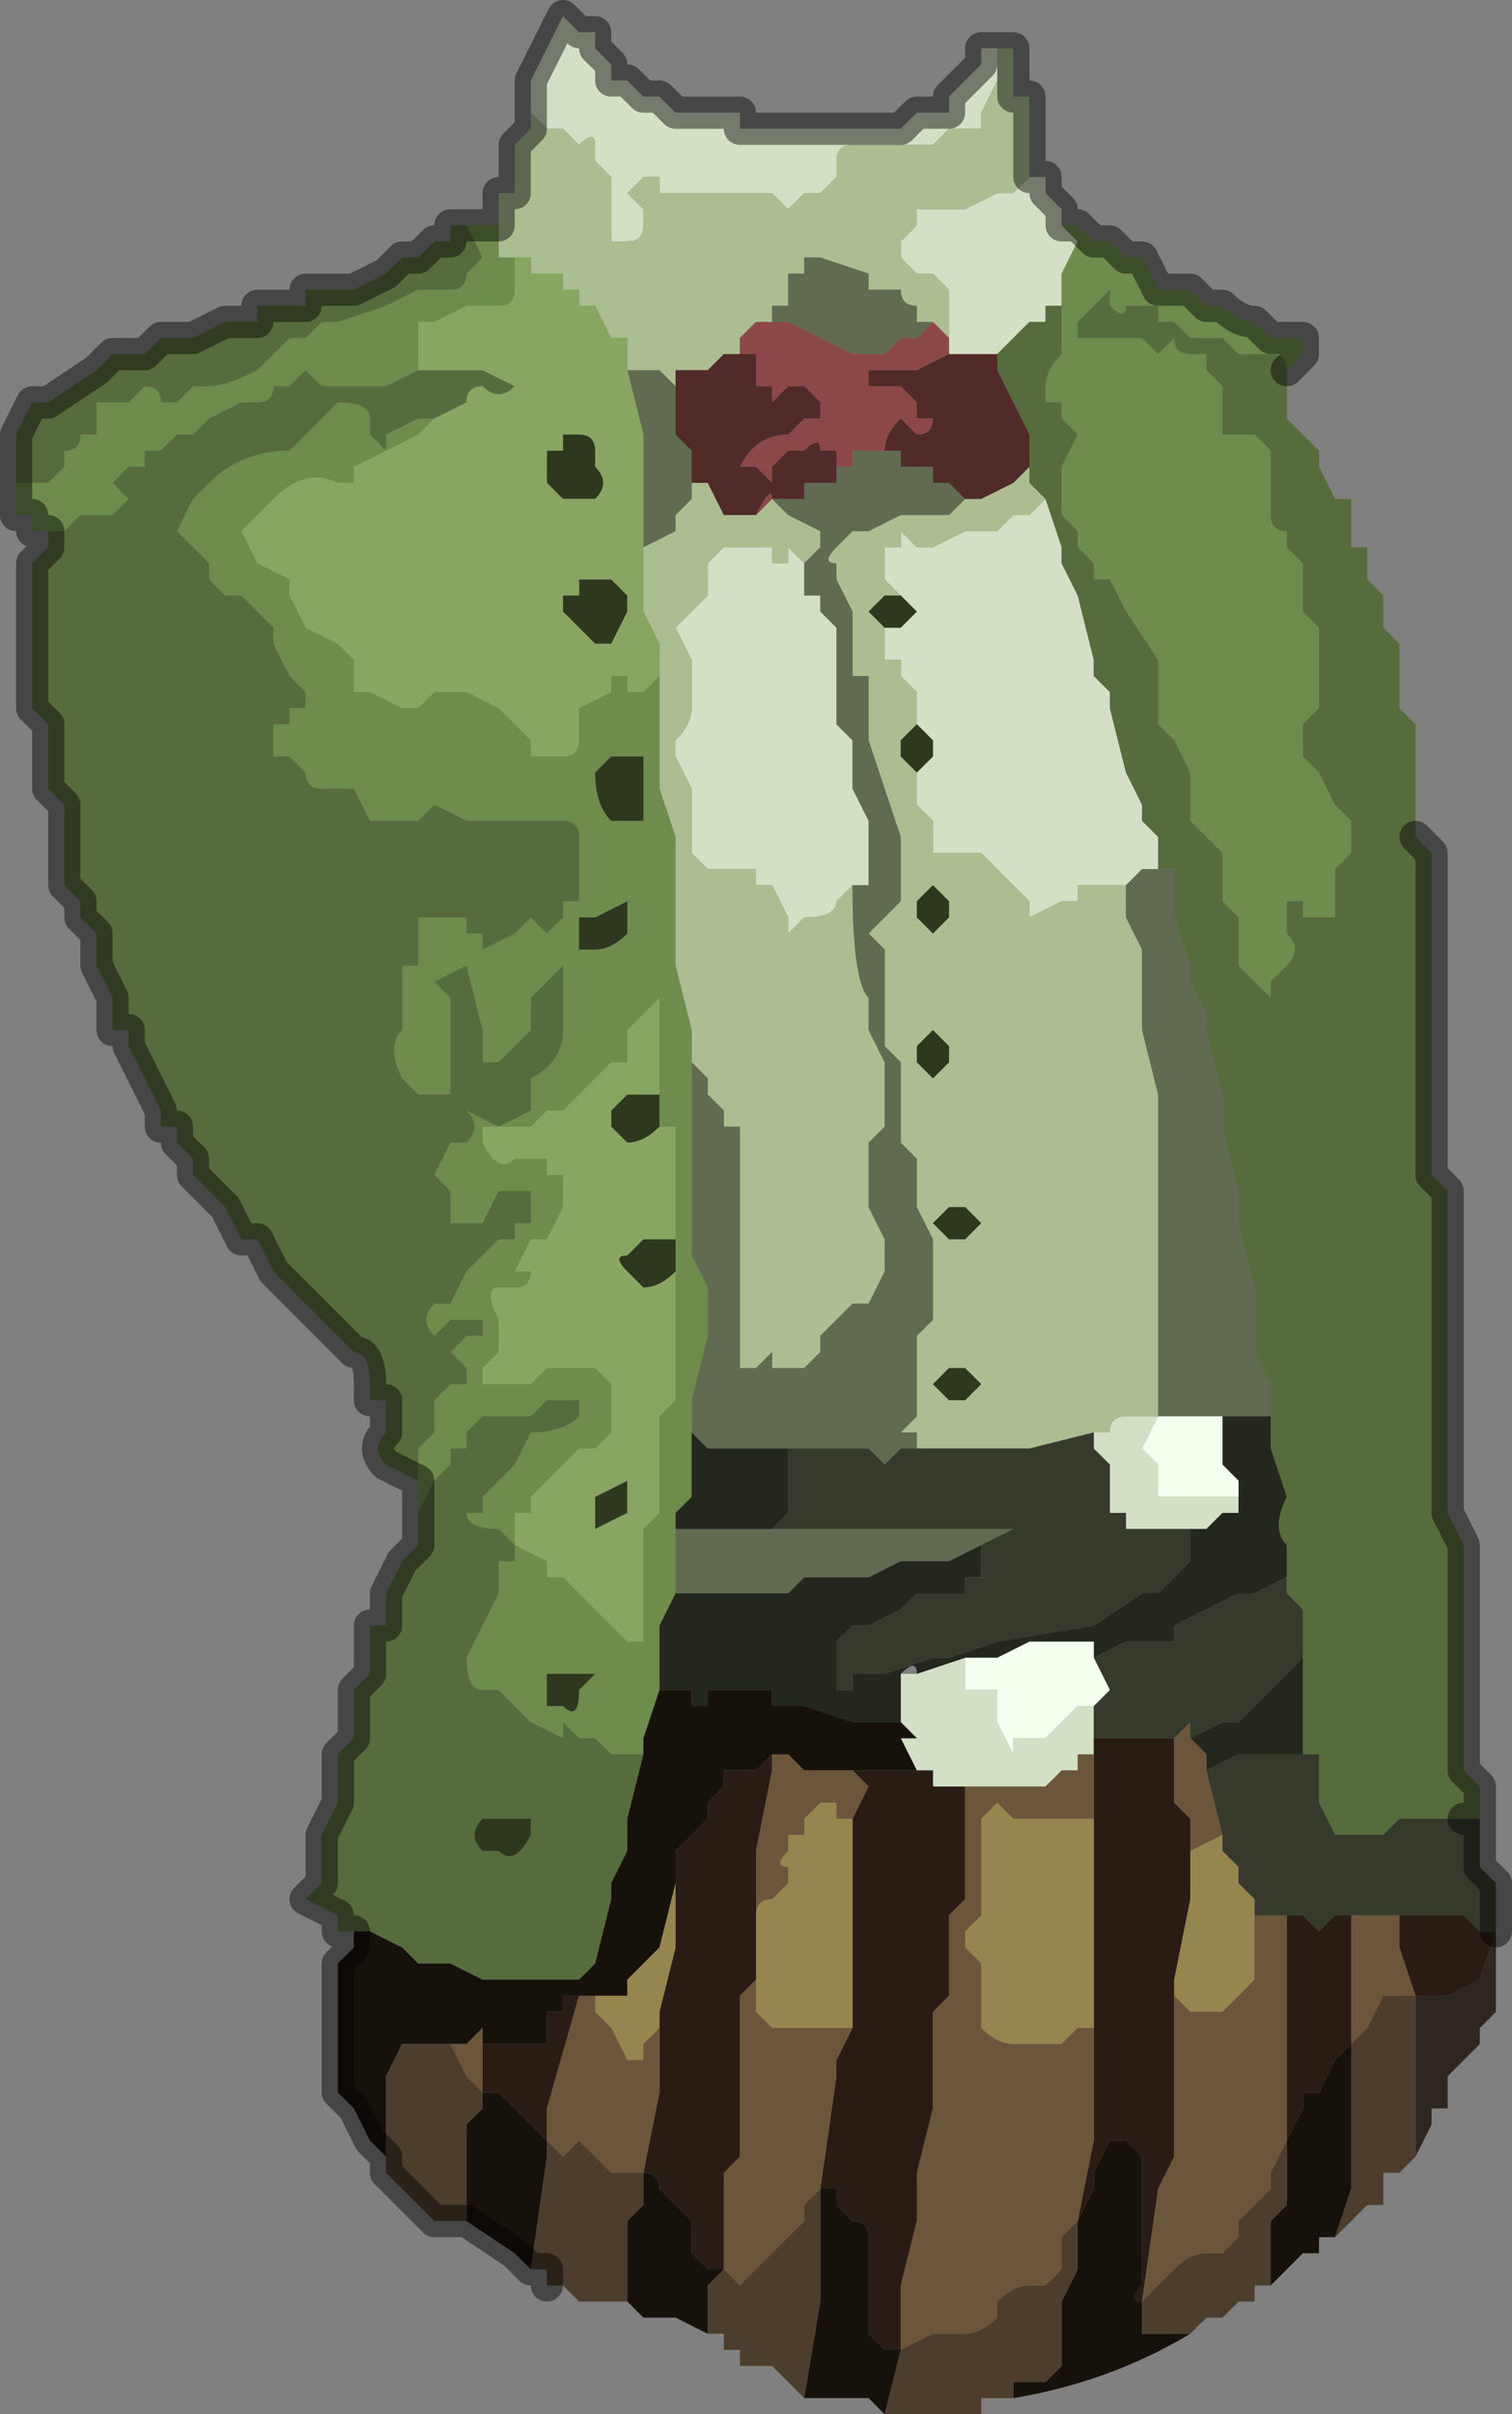 <?xml version="1.0" encoding="UTF-8" standalone="no"?>
<svg xmlns:xlink="http://www.w3.org/1999/xlink" height="7.5px" width="4.7px" xmlns="http://www.w3.org/2000/svg">
  <rect width="100%" height="100%" fill="#808080" stroke="none"/>
  <g transform="matrix(1.0, 0.0, 0.0, 1.0, 2.35, 3.25)">
    <path d="M-0.7 -2.9 L-0.7 -3.0 -0.7 -3.0 -0.65 -3.1 -0.6 -3.2 -0.6 -3.2 -0.55 -3.15 -0.5 -3.15 -0.5 -3.1 -0.45 -3.05 -0.45 -3.0 Q-0.4 -3.0 -0.4 -3.0 L-0.35 -2.95 -0.35 -2.95 -0.3 -2.95 -0.25 -2.9 -0.2 -2.9 -0.1 -2.9 -0.05 -2.9 -0.05 -2.85 0.0 -2.85 0.1 -2.85 0.15 -2.85 0.3 -2.85 0.35 -2.85 0.45 -2.85 0.5 -2.9 0.55 -2.9 0.6 -2.9 0.6 -2.95 0.65 -3.0 0.7 -3.05 0.7 -3.1 0.7 -3.1 0.75 -3.1 0.75 -3.0 0.7 -2.9 0.7 -2.85 0.65 -2.85 0.6 -2.85 0.55 -2.8 0.55 -2.8 0.5 -2.8 0.45 -2.8 0.4 -2.8 0.4 -2.8 0.35 -2.8 Q0.35 -2.8 0.3 -2.8 L0.3 -2.8 Q0.25 -2.8 0.25 -2.75 L0.25 -2.7 0.2 -2.65 0.15 -2.65 0.15 -2.65 0.1 -2.6 0.05 -2.65 0.0 -2.65 -0.05 -2.65 -0.05 -2.65 -0.1 -2.65 -0.15 -2.65 -0.15 -2.65 -0.3 -2.65 -0.3 -2.7 -0.35 -2.7 -0.4 -2.65 -0.4 -2.65 -0.35 -2.6 -0.35 -2.55 Q-0.35 -2.5 -0.4 -2.5 L-0.45 -2.5 -0.45 -2.6 -0.45 -2.7 -0.5 -2.75 -0.5 -2.8 Q-0.5 -2.85 -0.55 -2.8 L-0.6 -2.85 -0.65 -2.85 -0.7 -2.9 M0.85 -2.7 L0.9 -2.7 0.9 -2.65 0.95 -2.6 0.95 -2.55 0.95 -2.55 1.0 -2.5 1.0 -2.5 0.95 -2.4 0.95 -2.35 0.95 -2.3 0.9 -2.3 0.9 -2.25 0.85 -2.25 0.85 -2.25 0.8 -2.2 0.8 -2.2 0.75 -2.15 0.75 -2.15 0.7 -2.15 0.7 -2.15 0.65 -2.15 0.65 -2.15 0.6 -2.15 0.6 -2.2 0.6 -2.25 0.6 -2.35 0.55 -2.4 0.55 -2.4 0.5 -2.4 0.45 -2.45 0.45 -2.4 0.45 -2.5 0.5 -2.55 0.5 -2.6 0.55 -2.6 0.55 -2.6 0.65 -2.6 0.75 -2.65 0.75 -2.65 0.8 -2.65 0.8 -2.65 0.85 -2.7 M0.9 -1.7 L0.95 -1.55 0.95 -1.5 1.0 -1.4 1.05 -1.2 1.05 -1.15 1.1 -1.1 1.1 -1.05 1.15 -0.85 1.2 -0.75 1.2 -0.7 1.25 -0.65 1.25 -0.55 1.25 -0.55 1.2 -0.55 1.15 -0.5 1.05 -0.5 1.0 -0.5 1.0 -0.45 0.95 -0.45 0.85 -0.4 0.85 -0.45 0.8 -0.5 0.8 -0.5 0.75 -0.55 0.75 -0.55 0.7 -0.6 0.65 -0.6 0.6 -0.6 0.55 -0.6 0.55 -0.7 0.5 -0.75 0.5 -0.85 0.55 -0.9 0.55 -0.95 0.5 -1.0 0.5 -1.1 0.45 -1.15 0.45 -1.2 0.4 -1.2 Q0.4 -1.25 0.4 -1.3 L0.4 -1.3 0.45 -1.3 0.5 -1.35 0.45 -1.4 0.45 -1.4 0.45 -1.4 0.4 -1.45 0.4 -1.5 0.4 -1.55 0.45 -1.55 0.45 -1.6 0.5 -1.55 0.5 -1.55 0.55 -1.55 0.55 -1.55 0.65 -1.6 0.75 -1.6 0.75 -1.6 0.8 -1.65 0.8 -1.65 0.85 -1.65 0.9 -1.7 M1.05 1.2 L1.1 1.2 Q1.1 1.15 1.15 1.15 L1.2 1.15 1.25 1.15 1.2 1.25 1.25 1.3 1.25 1.4 1.3 1.4 1.35 1.4 1.4 1.4 1.5 1.4 1.5 1.45 1.45 1.45 1.4 1.5 1.35 1.5 1.3 1.5 1.25 1.5 1.15 1.5 1.15 1.45 1.1 1.45 1.1 1.35 1.1 1.3 1.05 1.25 1.05 1.2 M0.15 -1.45 L0.15 -1.4 0.2 -1.4 0.2 -1.35 0.25 -1.3 0.25 -1.1 0.25 -1.0 0.3 -0.95 0.3 -0.85 0.3 -0.8 0.35 -0.7 0.35 -0.65 0.35 -0.6 0.35 -0.5 0.3 -0.5 0.25 -0.45 0.25 -0.45 Q0.25 -0.4 0.15 -0.4 L0.15 -0.4 0.1 -0.35 0.1 -0.35 0.1 -0.4 0.05 -0.5 0.0 -0.5 0.0 -0.55 -0.05 -0.55 -0.1 -0.55 -0.15 -0.55 -0.2 -0.6 -0.2 -0.7 -0.2 -0.8 -0.25 -0.9 -0.25 -0.95 Q-0.2 -1.0 -0.2 -1.05 L-0.2 -1.05 -0.2 -1.15 -0.2 -1.2 -0.25 -1.3 -0.2 -1.35 -0.2 -1.35 -0.15 -1.4 -0.15 -1.45 -0.15 -1.5 -0.1 -1.55 -0.05 -1.55 0.05 -1.55 0.05 -1.5 0.1 -1.5 0.1 -1.55 0.15 -1.5 0.15 -1.45 M0.5 1.95 L0.65 1.9 0.65 2.0 0.7 2.0 0.75 2.0 0.75 2.1 0.8 2.2 0.8 2.15 0.85 2.15 0.9 2.15 0.95 2.1 1.0 2.05 1.05 2.05 1.05 2.15 1.05 2.2 1.0 2.2 1.0 2.25 0.95 2.25 0.9 2.3 0.85 2.3 0.8 2.3 0.75 2.3 0.7 2.3 0.65 2.3 0.6 2.3 0.55 2.3 0.55 2.25 0.5 2.25 0.45 2.15 0.5 2.15 0.45 2.1 0.45 1.95 0.5 1.95" fill="#d3e0c5" fill-rule="evenodd" stroke="none"/>
    <path d="M0.75 -3.1 L0.75 -3.1 0.8 -3.1 0.8 -2.95 0.85 -2.95 0.85 -2.8 0.85 -2.75 0.85 -2.7 0.8 -2.65 0.8 -2.65 0.75 -2.65 0.75 -2.65 0.65 -2.6 0.55 -2.6 0.55 -2.6 0.5 -2.6 0.5 -2.55 0.45 -2.5 0.45 -2.4 0.45 -2.45 0.5 -2.4 0.55 -2.4 0.55 -2.4 0.6 -2.35 0.6 -2.25 0.6 -2.2 0.55 -2.25 0.55 -2.25 0.55 -2.25 0.5 -2.25 0.5 -2.3 Q0.45 -2.3 0.45 -2.35 L0.4 -2.35 0.35 -2.35 0.35 -2.4 0.2 -2.45 0.2 -2.45 0.15 -2.45 0.15 -2.4 0.1 -2.4 0.1 -2.3 0.05 -2.3 0.05 -2.25 0.0 -2.25 -0.05 -2.2 -0.05 -2.15 -0.1 -2.15 -0.1 -2.15 -0.15 -2.1 -0.15 -2.1 -0.15 -2.1 -0.25 -2.1 -0.25 -2.05 -0.3 -2.1 -0.3 -2.1 -0.4 -2.1 -0.4 -2.2 -0.45 -2.2 -0.45 -2.2 -0.5 -2.3 -0.55 -2.3 -0.55 -2.35 -0.6 -2.35 -0.6 -2.4 -0.65 -2.4 -0.65 -2.4 -0.7 -2.4 -0.7 -2.45 -0.75 -2.45 -0.75 -2.45 -0.8 -2.45 -0.8 -2.5 -0.8 -2.55 -0.8 -2.65 -0.75 -2.65 -0.75 -2.75 -0.75 -2.8 -0.7 -2.85 -0.7 -2.9 -0.65 -2.85 -0.6 -2.85 -0.55 -2.8 Q-0.5 -2.85 -0.5 -2.8 L-0.5 -2.75 -0.45 -2.7 -0.45 -2.6 -0.45 -2.5 -0.4 -2.5 Q-0.35 -2.5 -0.35 -2.55 L-0.35 -2.6 -0.4 -2.65 -0.4 -2.65 -0.35 -2.7 -0.3 -2.7 -0.3 -2.65 -0.15 -2.65 -0.15 -2.65 -0.1 -2.65 -0.05 -2.65 -0.05 -2.65 0.0 -2.65 0.05 -2.65 0.1 -2.6 0.15 -2.65 0.15 -2.65 0.2 -2.65 0.25 -2.7 0.25 -2.75 Q0.25 -2.8 0.3 -2.8 L0.3 -2.8 Q0.35 -2.8 0.35 -2.8 L0.4 -2.8 0.4 -2.8 0.45 -2.8 0.5 -2.8 0.55 -2.8 0.55 -2.8 0.6 -2.85 0.65 -2.85 0.7 -2.85 0.7 -2.9 0.75 -3.0 0.75 -3.1 M0.65 -1.7 L0.65 -1.7 0.7 -1.7 0.7 -1.7 0.8 -1.75 0.8 -1.75 0.85 -1.8 0.85 -1.85 0.85 -1.75 0.9 -1.7 0.9 -1.7 0.85 -1.65 0.8 -1.65 0.8 -1.65 0.75 -1.6 0.75 -1.6 0.65 -1.6 0.55 -1.55 0.55 -1.55 0.5 -1.55 0.5 -1.55 0.45 -1.6 0.45 -1.55 0.4 -1.55 0.4 -1.5 0.4 -1.45 0.45 -1.4 0.45 -1.4 0.4 -1.4 0.4 -1.4 0.35 -1.35 0.4 -1.3 0.4 -1.3 Q0.4 -1.25 0.4 -1.2 L0.45 -1.2 0.45 -1.15 0.5 -1.1 0.5 -1.0 0.45 -0.95 0.45 -0.9 0.5 -0.85 0.5 -0.75 0.55 -0.7 0.55 -0.6 0.6 -0.6 0.65 -0.6 0.7 -0.6 0.75 -0.55 0.75 -0.55 0.8 -0.5 0.8 -0.5 0.85 -0.45 0.85 -0.4 0.95 -0.45 1.0 -0.45 1.0 -0.5 1.05 -0.5 1.15 -0.5 1.15 -0.4 1.2 -0.3 1.2 -0.25 1.2 -0.05 1.25 0.15 1.25 0.3 1.25 0.65 1.25 0.95 1.25 1.05 1.25 1.15 1.2 1.15 1.15 1.15 Q1.1 1.15 1.1 1.2 L1.05 1.2 0.85 1.25 0.8 1.25 0.5 1.25 0.5 1.2 0.45 1.2 0.5 1.15 0.5 1.05 0.5 0.9 0.55 0.85 0.55 0.7 0.55 0.6 0.5 0.5 0.5 0.35 0.45 0.3 0.45 0.05 0.4 0.0 0.4 0.0 0.4 -0.1 0.4 -0.3 0.4 -0.3 0.35 -0.35 0.35 -0.35 0.4 -0.4 0.4 -0.4 0.45 -0.45 0.45 -0.65 0.4 -0.8 0.35 -0.95 0.35 -1.15 0.3 -1.15 0.3 -1.25 0.3 -1.3 0.3 -1.35 0.25 -1.45 0.25 -1.5 Q0.2 -1.5 0.25 -1.55 L0.25 -1.55 0.3 -1.6 0.35 -1.6 0.35 -1.6 0.45 -1.65 0.45 -1.65 0.55 -1.65 0.6 -1.65 0.6 -1.65 0.65 -1.7 M0.05 -1.7 L0.1 -1.65 0.1 -1.65 0.2 -1.6 0.2 -1.55 0.2 -1.55 0.15 -1.5 0.15 -1.45 0.15 -1.5 0.1 -1.55 0.1 -1.5 0.05 -1.5 0.05 -1.55 -0.05 -1.55 -0.1 -1.55 -0.15 -1.5 -0.15 -1.45 -0.15 -1.4 -0.2 -1.35 -0.2 -1.35 -0.25 -1.3 -0.2 -1.2 -0.2 -1.15 -0.2 -1.05 -0.2 -1.05 Q-0.2 -1.0 -0.25 -0.95 L-0.25 -0.9 -0.2 -0.8 -0.2 -0.7 -0.2 -0.6 -0.15 -0.55 -0.1 -0.55 -0.05 -0.55 0.0 -0.55 0.0 -0.5 0.05 -0.5 0.1 -0.4 0.1 -0.35 0.1 -0.35 0.15 -0.4 0.15 -0.4 Q0.25 -0.4 0.25 -0.45 L0.25 -0.45 0.3 -0.5 Q0.3 -0.2 0.35 -0.15 L0.35 -0.05 0.4 0.05 0.4 0.2 0.4 0.25 0.35 0.3 0.35 0.5 0.4 0.6 0.4 0.7 0.35 0.8 0.3 0.8 0.25 0.85 0.2 0.9 0.2 0.95 0.15 1.0 0.1 1.0 0.05 1.0 0.05 0.95 0.0 1.0 -0.05 1.0 -0.05 0.7 -0.05 0.55 -0.05 0.35 -0.05 0.25 -0.1 0.25 Q-0.1 0.2 -0.1 0.2 L-0.1 0.2 -0.15 0.15 -0.15 0.1 -0.2 0.05 -0.2 -0.05 -0.25 -0.25 -0.25 -0.4 -0.25 -0.65 -0.3 -0.8 -0.3 -0.9 -0.3 -1.15 -0.3 -1.25 -0.35 -1.35 -0.35 -1.55 -0.25 -1.6 -0.25 -1.65 -0.2 -1.7 -0.2 -1.85 -0.2 -1.75 -0.15 -1.75 -0.1 -1.65 -0.1 -1.65 -0.05 -1.65 -0.05 -1.65 0.0 -1.65 0.0 -1.65 0.05 -1.7 0.05 -1.7 M0.6 0.0 L0.55 -0.05 0.5 0.0 0.5 0.05 0.55 0.1 0.6 0.05 0.6 0.0 M0.5 -0.45 L0.5 -0.4 0.55 -0.35 0.6 -0.4 0.6 -0.45 0.55 -0.5 0.5 -0.45 0.5 -0.45 M0.7 1.05 L0.65 1.0 0.6 1.0 0.55 1.05 0.6 1.1 0.65 1.1 0.7 1.05 M0.6 0.6 L0.65 0.6 0.7 0.55 0.65 0.5 0.6 0.5 0.55 0.55 0.6 0.6" fill="#acbd91" fill-rule="evenodd" stroke="none"/>
    <path d="M0.0 -2.25 L0.05 -2.25 0.05 -2.3 0.1 -2.3 0.1 -2.4 0.15 -2.4 0.15 -2.45 0.2 -2.45 0.2 -2.45 0.35 -2.4 0.35 -2.35 0.4 -2.35 0.45 -2.35 Q0.45 -2.3 0.5 -2.3 L0.5 -2.25 0.55 -2.25 0.55 -2.25 0.5 -2.2 0.45 -2.2 0.45 -2.2 0.4 -2.15 0.4 -2.15 0.35 -2.15 Q0.35 -2.15 0.3 -2.15 L0.2 -2.2 0.2 -2.2 0.1 -2.25 0.1 -2.25 0.0 -2.25 0.0 -2.25 M0.25 -1.8 L0.3 -1.8 0.3 -1.85 0.35 -1.85 0.35 -1.85 0.4 -1.85 0.4 -1.85 0.45 -1.85 0.45 -1.8 0.5 -1.8 0.55 -1.8 0.55 -1.75 0.6 -1.75 0.65 -1.7 0.6 -1.65 0.6 -1.65 0.55 -1.65 0.45 -1.65 0.45 -1.65 0.35 -1.6 0.35 -1.6 0.3 -1.6 0.25 -1.55 0.25 -1.55 Q0.2 -1.5 0.25 -1.5 L0.25 -1.45 0.3 -1.35 0.3 -1.3 0.3 -1.25 0.3 -1.15 0.35 -1.15 0.35 -0.95 0.4 -0.8 0.45 -0.65 0.45 -0.45 0.4 -0.4 0.4 -0.4 0.35 -0.35 0.35 -0.35 0.4 -0.3 0.4 -0.3 0.4 -0.1 0.4 0.0 0.4 0.0 0.45 0.05 0.45 0.3 0.5 0.35 0.5 0.5 0.55 0.6 0.55 0.7 0.55 0.85 0.5 0.9 0.5 1.05 0.5 1.15 0.45 1.2 0.5 1.2 0.5 1.25 0.45 1.25 0.4 1.3 0.35 1.25 0.3 1.25 0.25 1.25 0.2 1.25 0.15 1.25 0.1 1.25 -0.1 1.25 -0.15 1.25 -0.2 1.2 -0.2 1.1 -0.15 0.9 -0.15 0.75 -0.2 0.65 -0.2 0.5 -0.2 0.35 -0.2 0.05 -0.15 0.1 -0.15 0.15 -0.1 0.2 -0.1 0.2 Q-0.1 0.2 -0.1 0.25 L-0.05 0.25 -0.05 0.35 -0.05 0.55 -0.05 0.7 -0.05 1.0 0.0 1.0 0.05 0.95 0.05 1.0 0.1 1.0 0.15 1.0 0.2 0.95 0.2 0.9 0.25 0.85 0.3 0.8 0.35 0.8 0.4 0.7 0.4 0.6 0.35 0.5 0.35 0.3 0.4 0.25 0.4 0.2 0.4 0.05 0.35 -0.05 0.35 -0.15 Q0.3 -0.2 0.3 -0.5 L0.35 -0.5 0.35 -0.6 0.35 -0.65 0.35 -0.7 0.3 -0.8 0.3 -0.85 0.3 -0.95 0.25 -1.0 0.25 -1.1 0.25 -1.3 0.2 -1.35 0.2 -1.4 0.15 -1.4 0.15 -1.45 0.15 -1.5 0.2 -1.55 0.2 -1.55 0.2 -1.6 0.1 -1.65 0.1 -1.65 0.05 -1.7 0.1 -1.7 0.1 -1.7 Q0.1 -1.7 0.15 -1.7 L0.15 -1.75 0.2 -1.75 0.2 -1.75 0.25 -1.75 0.25 -1.8 M1.25 -0.55 L1.3 -0.55 1.3 -0.4 1.35 -0.25 1.35 -0.2 1.4 -0.1 1.4 -0.05 1.45 0.15 1.45 0.25 1.5 0.45 1.5 0.55 1.55 0.75 1.55 0.9 1.55 0.95 1.6 1.05 1.6 1.15 1.5 1.15 1.45 1.15 1.35 1.15 1.3 1.15 1.25 1.15 1.25 1.05 1.25 0.95 1.25 0.65 1.25 0.3 1.25 0.15 1.2 -0.05 1.2 -0.25 1.2 -0.3 1.15 -0.4 1.15 -0.5 1.2 -0.55 1.25 -0.55 1.25 -0.55 M0.05 1.5 L0.1 1.5 0.15 1.5 0.2 1.5 0.35 1.5 0.4 1.5 0.45 1.5 0.5 1.5 0.75 1.5 0.9 1.5 0.85 1.5 0.8 1.5 0.7 1.55 0.6 1.6 0.5 1.6 0.45 1.6 0.35 1.65 0.3 1.65 0.15 1.65 0.1 1.7 0.05 1.7 -0.1 1.7 -0.1 1.7 -0.25 1.7 -0.25 1.7 -0.25 1.65 -0.25 1.5 -0.1 1.5 -0.1 1.5 -0.05 1.5 0.05 1.5 M-0.25 -2.05 L-0.25 -1.9 -0.25 -1.9 -0.2 -1.85 -0.2 -1.7 -0.25 -1.65 -0.25 -1.6 -0.35 -1.55 -0.35 -1.7 -0.35 -1.9 -0.4 -2.1 -0.3 -2.1 -0.3 -2.1 -0.25 -2.05" fill="#616b52" fill-rule="evenodd" stroke="none"/>
    <path d="M0.6 -2.2 L0.6 -2.15 0.5 -2.1 0.5 -2.1 0.4 -2.1 0.35 -2.1 0.35 -2.05 0.4 -2.05 0.4 -2.05 0.45 -2.05 0.5 -2.0 0.5 -1.95 0.55 -1.95 Q0.55 -1.9 0.5 -1.9 L0.45 -1.95 0.45 -1.95 Q0.4 -1.9 0.4 -1.85 L0.4 -1.85 0.4 -1.85 0.35 -1.85 0.35 -1.85 0.3 -1.85 0.3 -1.8 0.25 -1.8 0.25 -1.85 0.2 -1.85 0.2 -1.85 Q0.2 -1.9 0.15 -1.85 L0.1 -1.85 0.05 -1.8 0.05 -1.75 0.0 -1.8 -0.05 -1.8 -0.05 -1.8 Q0.0 -1.9 0.1 -1.9 L0.1 -1.9 0.15 -1.95 0.15 -1.95 0.2 -1.95 0.2 -2.0 0.15 -2.05 0.15 -2.05 0.1 -2.05 0.05 -2.0 0.05 -2.05 0.0 -2.05 0.0 -2.05 0.0 -2.1 0.0 -2.15 -0.05 -2.15 -0.1 -2.15 -0.05 -2.15 -0.05 -2.2 0.0 -2.25 0.0 -2.25 0.1 -2.25 0.1 -2.25 0.2 -2.2 0.2 -2.2 0.3 -2.15 Q0.35 -2.15 0.35 -2.15 L0.4 -2.15 0.4 -2.15 0.45 -2.2 0.45 -2.2 0.5 -2.2 0.55 -2.25 0.55 -2.25 0.6 -2.2 M0.0 -1.65 Q0.05 -1.75 0.05 -1.7 L0.05 -1.7 0.05 -1.7 0.0 -1.65" fill="#8c4848" fill-rule="evenodd" stroke="none"/>
    <path d="M0.95 -2.55 L0.95 -2.55 1.0 -2.55 1.05 -2.5 1.05 -2.5 1.1 -2.5 1.1 -2.5 1.15 -2.45 1.2 -2.45 1.25 -2.35 Q1.25 -2.35 1.3 -2.35 L1.3 -2.35 1.35 -2.35 1.4 -2.3 1.4 -2.3 1.45 -2.3 1.45 -2.3 Q1.5 -2.25 1.55 -2.25 L1.6 -2.2 1.65 -2.2 1.7 -2.2 1.7 -2.15 1.65 -2.1 1.65 -2.1 Q1.65 -2.15 1.6 -2.15 L1.6 -2.15 1.55 -2.15 1.5 -2.15 1.5 -2.15 1.45 -2.2 1.45 -2.2 1.4 -2.2 1.35 -2.2 1.35 -2.2 1.3 -2.25 1.25 -2.25 1.25 -2.3 1.2 -2.3 1.15 -2.3 Q1.15 -2.25 1.1 -2.3 L1.1 -2.35 1.0 -2.25 1.0 -2.2 1.0 -2.2 Q1.05 -2.2 1.05 -2.2 L1.1 -2.2 1.15 -2.2 1.15 -2.2 1.2 -2.2 1.25 -2.15 1.3 -2.2 Q1.3 -2.15 1.35 -2.15 L1.4 -2.15 1.4 -2.1 1.45 -2.05 1.45 -2.05 1.45 -1.95 1.45 -1.9 1.55 -1.9 1.55 -1.9 1.6 -1.85 1.6 -1.8 1.6 -1.65 Q1.6 -1.6 1.65 -1.6 L1.65 -1.55 1.7 -1.5 1.7 -1.35 1.7 -1.35 1.75 -1.3 1.75 -1.25 1.75 -1.05 1.75 -1.05 1.7 -1.0 1.7 -0.9 1.75 -0.85 1.8 -0.75 1.8 -0.75 1.85 -0.7 1.85 -0.6 1.8 -0.55 1.8 -0.45 1.8 -0.4 1.7 -0.4 1.7 -0.45 1.65 -0.45 1.65 -0.4 1.65 -0.4 1.65 -0.35 Q1.7 -0.3 1.65 -0.25 L1.6 -0.2 1.6 -0.15 1.5 -0.25 1.5 -0.4 1.45 -0.45 1.45 -0.55 1.45 -0.6 1.4 -0.65 1.4 -0.65 1.35 -0.7 1.35 -0.75 1.35 -0.85 1.3 -0.95 1.3 -0.95 1.25 -1.0 1.25 -1.05 1.25 -1.2 1.15 -1.35 1.15 -1.35 1.1 -1.45 1.05 -1.45 1.05 -1.5 1.0 -1.55 1.0 -1.6 0.95 -1.65 0.95 -1.75 0.95 -1.8 1.0 -1.9 1.0 -1.9 0.95 -1.95 0.95 -2.0 0.9 -2.0 0.9 -2.05 Q0.9 -2.1 0.95 -2.15 L0.95 -2.2 0.95 -2.25 0.95 -2.3 0.95 -2.3 0.95 -2.35 0.95 -2.4 1.0 -2.5 1.0 -2.5 0.95 -2.55 0.95 -2.55 M-1.05 1.55 L-1.05 1.35 -1.05 1.35 -1.05 1.25 -1.0 1.2 -1.0 1.1 -0.95 1.05 -0.9 1.05 -0.9 1.05 -0.9 1.0 -0.95 0.95 -0.95 0.95 -0.9 0.9 -0.85 0.9 -0.85 0.85 -0.85 0.85 -0.95 0.85 -1.0 0.9 Q-1.05 0.85 -1.0 0.8 L-0.95 0.8 -0.95 0.8 -0.9 0.7 -0.85 0.65 -0.85 0.65 -0.8 0.6 -0.8 0.6 -0.75 0.6 -0.75 0.55 -0.7 0.55 -0.7 0.45 -0.75 0.45 -0.8 0.45 -0.85 0.55 -0.85 0.55 -0.95 0.55 -0.95 0.55 -0.95 0.45 -1.0 0.4 -0.95 0.3 -0.95 0.3 -0.9 0.3 Q-0.85 0.25 -0.9 0.2 L-0.8 0.25 -0.8 0.25 -0.7 0.2 -0.7 0.15 -0.7 0.1 Q-0.6 0.05 -0.6 -0.05 L-0.6 -0.25 -0.65 -0.2 -0.65 -0.2 -0.7 -0.15 -0.7 -0.15 -0.7 -0.05 -0.8 0.05 -0.85 0.05 -0.85 -0.05 -0.9 -0.25 -0.9 -0.25 -1.0 -0.2 -0.95 -0.15 -0.95 0.15 -1.05 0.15 -1.05 0.15 -1.1 0.1 -1.1 0.1 Q-1.15 0.0 -1.1 -0.05 L-1.1 -0.1 -1.1 -0.15 -1.1 -0.25 -1.05 -0.25 -1.05 -0.35 -1.05 -0.4 -0.95 -0.4 -0.9 -0.4 -0.9 -0.35 -0.85 -0.35 -0.85 -0.3 -0.75 -0.35 -0.75 -0.35 -0.7 -0.4 -0.65 -0.35 -0.65 -0.35 -0.6 -0.4 -0.6 -0.45 -0.55 -0.45 -0.55 -0.5 -0.55 -0.65 Q-0.55 -0.7 -0.6 -0.7 L-0.6 -0.7 -0.65 -0.7 -0.65 -0.7 Q-0.65 -0.7 -0.7 -0.7 L-0.75 -0.7 -0.75 -0.7 -0.8 -0.7 -0.9 -0.7 -1.0 -0.75 -1.05 -0.7 -1.15 -0.7 -1.15 -0.7 -1.2 -0.7 -1.25 -0.8 Q-1.3 -0.8 -1.35 -0.8 L-1.35 -0.8 Q-1.4 -0.8 -1.4 -0.85 L-1.4 -0.85 -1.45 -0.9 -1.5 -0.9 -1.5 -0.9 -1.5 -1.0 -1.45 -1.0 -1.45 -1.05 -1.4 -1.05 -1.4 -1.1 -1.45 -1.15 -1.5 -1.25 -1.5 -1.3 -1.6 -1.4 -1.6 -1.4 -1.65 -1.4 -1.65 -1.4 -1.7 -1.45 -1.7 -1.5 -1.75 -1.55 -1.75 -1.55 -1.8 -1.6 -1.8 -1.6 -1.75 -1.7 -1.75 -1.7 -1.7 -1.75 Q-1.6 -1.85 -1.45 -1.85 L-1.45 -1.85 -1.4 -1.9 -1.4 -1.9 -1.3 -2.0 -1.3 -2.0 Q-1.2 -2.0 -1.2 -1.95 L-1.2 -1.9 -1.15 -1.85 -1.15 -1.9 -1.05 -1.95 -1.0 -1.95 -1.0 -1.95 -1.05 -1.9 -1.05 -1.9 -1.15 -1.85 -1.25 -1.8 -1.25 -1.75 -1.3 -1.75 -1.3 -1.75 Q-1.4 -1.8 -1.5 -1.7 L-1.55 -1.65 -1.6 -1.6 -1.55 -1.5 -1.45 -1.45 -1.45 -1.4 -1.4 -1.3 -1.4 -1.3 -1.3 -1.25 -1.3 -1.25 -1.25 -1.2 -1.25 -1.1 -1.2 -1.1 -1.1 -1.05 -1.05 -1.05 -1.0 -1.1 -1.0 -1.1 -0.95 -1.1 -0.9 -1.1 -0.8 -1.05 -0.8 -1.05 -0.75 -1.0 -0.75 -1.0 -0.7 -0.95 -0.7 -0.9 -0.65 -0.9 -0.65 -0.9 -0.6 -0.9 -0.6 -0.9 Q-0.55 -0.9 -0.55 -0.95 L-0.55 -1.05 -0.45 -1.1 -0.45 -1.15 -0.4 -1.15 -0.4 -1.1 -0.35 -1.1 -0.3 -1.15 -0.3 -0.9 -0.3 -0.8 -0.25 -0.65 -0.25 -0.4 -0.25 -0.25 -0.2 -0.05 -0.2 0.05 -0.2 0.35 -0.2 0.5 -0.2 0.65 -0.15 0.75 -0.15 0.9 -0.2 1.1 -0.2 1.2 -0.2 1.4 -0.25 1.45 -0.25 1.5 -0.25 1.65 -0.25 1.7 -0.25 1.7 -0.3 1.8 -0.3 2.0 -0.3 2.0 -0.35 2.15 -0.35 2.2 -0.35 2.2 -0.4 2.2 -0.4 2.2 -0.45 2.2 -0.5 2.15 -0.55 2.15 -0.55 2.15 -0.6 2.1 -0.6 2.15 -0.7 2.1 -0.7 2.1 -0.75 2.05 -0.75 2.05 -0.8 2.0 -0.85 2.0 -0.85 2.0 Q-0.9 2.0 -0.9 1.9 L-0.9 1.9 -0.85 1.8 -0.8 1.7 -0.8 1.65 -0.8 1.6 -0.75 1.6 -0.75 1.55 -0.8 1.5 -0.8 1.5 Q-0.9 1.5 -0.9 1.45 L-0.85 1.45 -0.85 1.4 -0.75 1.3 -0.75 1.3 -0.7 1.2 -0.7 1.2 Q-0.6 1.2 -0.55 1.15 L-0.55 1.1 Q-0.55 1.1 -0.6 1.1 L-0.65 1.1 -0.7 1.15 -0.75 1.15 -0.8 1.15 -0.8 1.15 -0.85 1.15 -0.9 1.2 -0.9 1.25 -0.95 1.25 -0.95 1.3 -1.0 1.35 -1.05 1.45 -1.05 1.55 -1.05 1.55 M-2.2 -1.6 L-2.25 -1.6 -2.25 -1.65 -2.3 -1.65 -2.3 -1.75 -2.3 -1.75 -2.2 -1.75 -2.2 -1.75 -2.15 -1.8 -2.15 -1.85 Q-2.1 -1.85 -2.1 -1.9 L-2.05 -1.9 -2.05 -2.0 -2.0 -2.0 -1.95 -2.0 -1.95 -2.0 -1.9 -2.05 Q-1.85 -2.05 -1.85 -2.0 L-1.85 -2.0 -1.8 -2.0 -1.8 -2.0 -1.75 -2.05 -1.7 -2.05 Q-1.65 -2.05 -1.55 -2.1 L-1.55 -2.1 -1.45 -2.2 -1.4 -2.2 -1.35 -2.25 -1.3 -2.25 -1.3 -2.25 -1.15 -2.3 -1.15 -2.3 -1.05 -2.35 -0.95 -2.35 -0.95 -2.35 Q-0.9 -2.35 -0.9 -2.4 L-0.9 -2.4 -0.85 -2.45 -0.9 -2.55 -0.9 -2.55 -0.9 -2.55 -0.85 -2.55 -0.8 -2.55 -0.8 -2.55 -0.8 -2.5 -0.8 -2.45 -0.75 -2.45 -0.75 -2.45 -0.75 -2.4 -0.75 -2.35 Q-0.75 -2.3 -0.8 -2.3 L-0.9 -2.3 -0.9 -2.3 -1.0 -2.25 -1.05 -2.25 -1.05 -2.15 -1.05 -2.1 -1.15 -2.05 -1.15 -2.05 -1.2 -2.05 -1.25 -2.05 -1.3 -2.05 -1.3 -2.05 -1.35 -2.05 -1.4 -2.1 -1.45 -2.05 -1.45 -2.05 -1.5 -2.05 -1.5 -2.05 Q-1.5 -2.0 -1.55 -2.0 L-1.55 -2.0 -1.6 -2.0 -1.7 -1.95 -1.75 -1.9 -1.75 -1.9 -1.8 -1.9 -1.85 -1.85 -1.9 -1.85 -1.9 -1.8 -1.95 -1.8 -1.95 -1.8 -2.0 -1.75 -2.0 -1.75 -1.95 -1.7 -2.0 -1.65 -2.05 -1.65 -2.1 -1.65 -2.1 -1.65 -2.15 -1.6 -2.2 -1.6 M-0.25 0.6 L-0.25 0.45 -0.25 0.25 -0.3 0.25 -0.3 0.2 -0.3 0.1 -0.3 0.0 -0.3 -0.1 -0.3 -0.15 -0.35 -0.1 -0.4 -0.05 -0.4 -0.05 -0.4 0.05 -0.45 0.05 -0.45 0.05 -0.5 0.1 -0.5 0.1 -0.55 0.15 -0.55 0.15 -0.6 0.2 -0.65 0.2 -0.7 0.25 -0.8 0.25 -0.85 0.25 -0.85 0.3 Q-0.8 0.4 -0.75 0.35 L-0.65 0.35 -0.65 0.4 -0.6 0.4 -0.6 0.5 -0.65 0.6 -0.65 0.6 -0.7 0.6 -0.75 0.7 -0.7 0.7 Q-0.7 0.75 -0.75 0.75 L-0.8 0.75 Q-0.85 0.75 -0.8 0.85 L-0.8 0.85 -0.8 0.9 -0.8 0.95 -0.85 1.0 -0.85 1.05 -0.8 1.05 -0.8 1.05 -0.7 1.05 -0.7 1.05 -0.65 1.0 -0.6 1.0 -0.6 1.0 -0.5 1.0 -0.45 1.05 -0.45 1.1 -0.45 1.2 -0.5 1.25 -0.55 1.25 -0.55 1.25 -0.6 1.3 -0.6 1.3 -0.65 1.35 -0.7 1.4 -0.7 1.45 -0.75 1.45 -0.75 1.5 -0.75 1.55 -0.65 1.6 -0.65 1.65 -0.6 1.65 -0.6 1.65 -0.55 1.7 -0.55 1.7 -0.5 1.75 -0.5 1.75 -0.45 1.8 -0.45 1.8 -0.4 1.85 -0.4 1.85 -0.35 1.85 -0.35 1.7 -0.35 1.5 -0.3 1.45 -0.3 1.4 -0.3 1.25 -0.3 1.15 -0.25 1.1 -0.25 0.8 -0.25 0.75 -0.25 0.7 -0.25 0.6 M-0.35 -0.9 L-0.4 -0.9 -0.45 -0.9 -0.5 -0.85 -0.5 -0.85 Q-0.5 -0.75 -0.45 -0.7 L-0.4 -0.7 Q-0.4 -0.7 -0.35 -0.7 L-0.35 -0.8 -0.35 -0.9 M-0.55 -0.3 L-0.5 -0.3 -0.5 -0.3 Q-0.45 -0.3 -0.4 -0.35 L-0.4 -0.45 -0.5 -0.4 -0.55 -0.4 -0.55 -0.3 M-0.65 1.95 L-0.65 2.05 -0.65 2.05 -0.6 2.05 Q-0.55 2.1 -0.55 2.0 L-0.55 2.0 -0.5 1.95 -0.5 1.95 -0.65 1.95" fill="#6e8c4c" fill-rule="evenodd" stroke="none"/>
    <path d="M1.65 -2.1 Q1.65 -2.0 1.65 -1.95 L1.7 -1.9 1.75 -1.85 1.75 -1.8 1.8 -1.7 1.85 -1.7 1.85 -1.6 1.85 -1.55 1.9 -1.55 1.9 -1.5 1.9 -1.45 1.95 -1.4 1.95 -1.3 1.95 -1.3 2.0 -1.25 2.0 -1.1 2.0 -1.05 2.05 -1.0 2.05 -0.9 2.05 -0.75 2.05 -0.65 2.1 -0.6 2.1 -0.5 2.1 -0.1 2.1 0.3 2.1 0.4 2.15 0.45 2.15 0.75 2.15 1.0 2.15 1.45 2.2 1.55 2.2 2.05 2.2 2.2 2.2 2.25 2.25 2.3 2.25 2.4 2.2 2.4 2.1 2.4 2.0 2.4 1.95 2.45 1.9 2.45 1.85 2.45 1.8 2.45 1.75 2.35 1.75 2.2 1.7 2.2 1.7 2.0 1.7 1.9 1.7 1.75 1.65 1.7 1.65 1.65 1.65 1.55 Q1.6 1.5 1.65 1.4 L1.6 1.25 1.6 1.15 1.6 1.05 1.55 0.95 1.55 0.9 1.55 0.75 1.5 0.55 1.5 0.45 1.45 0.25 1.45 0.15 1.4 -0.05 1.4 -0.1 1.35 -0.2 1.35 -0.25 1.3 -0.4 1.3 -0.55 1.25 -0.55 1.25 -0.65 1.2 -0.7 1.2 -0.75 1.15 -0.85 1.1 -1.05 1.1 -1.1 1.05 -1.15 1.05 -1.2 1.0 -1.4 0.95 -1.5 0.95 -1.55 0.9 -1.7 0.9 -1.7 0.85 -1.75 0.85 -1.85 0.85 -1.9 0.8 -2.0 0.75 -2.1 0.75 -2.15 0.75 -2.15 0.8 -2.2 0.8 -2.2 0.85 -2.25 0.85 -2.25 0.9 -2.25 0.9 -2.3 0.95 -2.3 0.95 -2.3 0.95 -2.25 0.95 -2.2 0.95 -2.15 Q0.9 -2.1 0.9 -2.05 L0.9 -2.0 0.95 -2.0 0.95 -1.95 1.0 -1.9 1.0 -1.9 0.95 -1.8 0.95 -1.75 0.95 -1.65 1.0 -1.6 1.0 -1.55 1.05 -1.5 1.05 -1.45 1.1 -1.45 1.15 -1.35 1.15 -1.35 1.25 -1.2 1.25 -1.05 1.25 -1.0 1.3 -0.95 1.3 -0.95 1.35 -0.85 1.35 -0.75 1.35 -0.7 1.4 -0.65 1.4 -0.65 1.45 -0.6 1.45 -0.55 1.45 -0.45 1.5 -0.4 1.5 -0.25 1.6 -0.15 1.6 -0.2 1.65 -0.25 Q1.7 -0.3 1.65 -0.35 L1.65 -0.4 1.65 -0.4 1.65 -0.45 1.7 -0.45 1.7 -0.4 1.8 -0.4 1.8 -0.45 1.8 -0.55 1.85 -0.6 1.85 -0.7 1.8 -0.75 1.8 -0.75 1.75 -0.85 1.7 -0.9 1.7 -1.0 1.75 -1.05 1.75 -1.05 1.75 -1.25 1.75 -1.3 1.7 -1.35 1.7 -1.35 1.7 -1.5 1.65 -1.55 1.65 -1.6 Q1.6 -1.6 1.6 -1.65 L1.6 -1.8 1.6 -1.85 1.55 -1.9 1.55 -1.9 1.45 -1.9 1.45 -1.95 1.45 -2.05 1.45 -2.05 1.4 -2.1 1.4 -2.15 1.35 -2.15 Q1.3 -2.15 1.3 -2.2 L1.25 -2.15 1.2 -2.2 1.15 -2.2 1.15 -2.2 1.1 -2.2 1.05 -2.2 Q1.05 -2.2 1.0 -2.2 L1.0 -2.2 1.0 -2.25 1.1 -2.35 1.1 -2.3 Q1.15 -2.25 1.15 -2.3 L1.2 -2.3 1.25 -2.3 1.25 -2.25 1.3 -2.25 1.35 -2.2 1.35 -2.2 1.4 -2.2 1.45 -2.2 1.45 -2.2 1.5 -2.15 1.5 -2.15 1.55 -2.15 1.6 -2.15 1.6 -2.15 Q1.65 -2.15 1.65 -2.1 L1.65 -2.1 M-1.25 2.75 L-1.25 2.75 -1.3 2.75 -1.3 2.7 -1.4 2.65 -1.35 2.6 -1.35 2.55 -1.35 2.45 -1.3 2.35 -1.3 2.2 -1.25 2.15 -1.25 2.05 -1.25 2.0 -1.2 1.95 -1.2 1.8 -1.15 1.8 -1.15 1.7 -1.1 1.6 -1.05 1.55 -1.05 1.55 -1.05 1.45 -1.0 1.35 -0.95 1.3 -0.95 1.25 -0.9 1.25 -0.9 1.2 -0.85 1.15 -0.8 1.15 -0.8 1.15 -0.75 1.15 -0.7 1.15 -0.65 1.1 -0.6 1.1 Q-0.55 1.1 -0.55 1.1 L-0.55 1.15 Q-0.6 1.2 -0.7 1.2 L-0.7 1.2 -0.75 1.3 -0.75 1.3 -0.85 1.4 -0.85 1.45 -0.9 1.45 Q-0.9 1.5 -0.8 1.5 L-0.8 1.5 -0.75 1.55 -0.75 1.6 -0.8 1.6 -0.8 1.65 -0.8 1.7 -0.85 1.8 -0.9 1.9 -0.9 1.9 Q-0.9 2.0 -0.85 2.0 L-0.85 2.0 -0.8 2.0 -0.75 2.05 -0.75 2.05 -0.7 2.1 -0.7 2.1 -0.6 2.15 -0.6 2.1 -0.55 2.15 -0.55 2.15 -0.5 2.15 -0.45 2.2 -0.4 2.2 -0.4 2.2 -0.35 2.2 -0.35 2.2 -0.35 2.2 -0.4 2.4 -0.4 2.5 -0.45 2.6 -0.45 2.65 -0.5 2.85 -0.55 2.9 -0.55 2.9 -0.6 2.9 -0.6 2.9 -0.65 2.9 -0.7 2.9 -0.75 2.9 -0.8 2.9 -0.85 2.9 -0.95 2.85 -1.0 2.85 -1.0 2.85 -1.05 2.85 -1.05 2.85 -1.1 2.8 -1.2 2.75 -1.2 2.75 -1.25 2.75 -1.25 2.75 M-1.05 1.35 L-1.15 1.3 Q-1.2 1.25 -1.15 1.2 L-1.15 1.15 -1.15 1.1 -1.2 1.1 -1.2 1.05 Q-1.2 0.95 -1.25 0.95 L-1.3 0.9 -1.35 0.85 -1.4 0.8 -1.4 0.8 -1.5 0.7 -1.55 0.6 -1.6 0.6 -1.65 0.5 -1.7 0.45 -1.75 0.4 -1.75 0.35 -1.8 0.3 -1.8 0.25 -1.85 0.25 -1.85 0.2 -1.9 0.1 -1.9 0.1 -1.95 0.0 -1.95 -0.05 -2.0 -0.05 -2.0 -0.15 -2.0 -0.15 -2.05 -0.25 -2.05 -0.35 -2.1 -0.4 -2.1 -0.45 -2.15 -0.5 -2.15 -0.55 -2.15 -0.65 -2.15 -0.75 -2.2 -0.8 -2.2 -1.0 -2.25 -1.05 -2.25 -1.5 -2.2 -1.55 -2.2 -1.6 -2.2 -1.6 -2.15 -1.6 -2.1 -1.65 -2.1 -1.65 -2.05 -1.65 -2.0 -1.65 -1.95 -1.7 -2.0 -1.75 -2.0 -1.75 -1.95 -1.8 -1.95 -1.8 -1.9 -1.8 -1.9 -1.85 -1.85 -1.85 -1.8 -1.9 -1.75 -1.9 -1.75 -1.9 -1.7 -1.95 -1.6 -2.0 -1.55 -2.0 -1.55 -2.0 Q-1.5 -2.0 -1.5 -2.05 L-1.5 -2.05 -1.45 -2.05 -1.45 -2.05 -1.4 -2.1 -1.35 -2.05 -1.3 -2.05 -1.3 -2.05 -1.25 -2.05 -1.2 -2.05 -1.15 -2.05 -1.15 -2.05 -1.05 -2.1 -0.95 -2.1 -0.95 -2.1 -0.85 -2.1 -0.85 -2.1 -0.75 -2.05 -0.75 -2.05 Q-0.8 -2.0 -0.85 -2.05 -0.9 -2.05 -0.9 -2.0 L-1.0 -1.95 -1.0 -1.95 -1.05 -1.95 -1.15 -1.9 -1.15 -1.85 -1.2 -1.9 -1.2 -1.95 Q-1.2 -2.0 -1.3 -2.0 L-1.3 -2.0 -1.4 -1.9 -1.4 -1.9 -1.45 -1.85 -1.45 -1.85 Q-1.6 -1.85 -1.7 -1.75 L-1.75 -1.7 -1.75 -1.7 -1.8 -1.6 -1.8 -1.6 -1.75 -1.55 -1.75 -1.55 -1.7 -1.5 -1.7 -1.45 -1.65 -1.4 -1.65 -1.4 -1.6 -1.4 -1.6 -1.4 -1.5 -1.3 -1.5 -1.25 -1.45 -1.15 -1.4 -1.1 -1.4 -1.05 -1.45 -1.05 -1.45 -1.0 -1.5 -1.0 -1.5 -0.9 -1.5 -0.9 -1.45 -0.9 -1.4 -0.85 -1.4 -0.85 Q-1.4 -0.8 -1.35 -0.8 L-1.35 -0.8 Q-1.3 -0.8 -1.25 -0.8 L-1.2 -0.7 -1.15 -0.7 -1.15 -0.7 -1.05 -0.7 -1.0 -0.75 -0.9 -0.7 -0.8 -0.7 -0.75 -0.7 -0.75 -0.7 -0.7 -0.7 Q-0.65 -0.7 -0.65 -0.7 L-0.65 -0.7 -0.6 -0.7 -0.6 -0.7 Q-0.55 -0.7 -0.55 -0.65 L-0.55 -0.5 -0.55 -0.45 -0.6 -0.45 -0.6 -0.4 -0.65 -0.35 -0.65 -0.35 -0.7 -0.4 -0.75 -0.35 -0.75 -0.35 -0.85 -0.3 -0.85 -0.35 -0.9 -0.35 -0.9 -0.4 -0.95 -0.4 -1.05 -0.4 -1.05 -0.35 -1.05 -0.25 -1.1 -0.25 -1.1 -0.15 -1.1 -0.1 -1.1 -0.05 Q-1.15 0.0 -1.1 0.1 L-1.1 0.1 -1.05 0.15 -1.05 0.15 -0.95 0.15 -0.95 -0.15 -1.0 -0.2 -0.9 -0.25 -0.9 -0.25 -0.85 -0.05 -0.85 0.05 -0.8 0.05 -0.7 -0.05 -0.7 -0.15 -0.7 -0.15 -0.65 -0.2 -0.65 -0.2 -0.6 -0.25 -0.6 -0.05 Q-0.6 0.05 -0.7 0.1 L-0.7 0.15 -0.7 0.2 -0.8 0.25 -0.8 0.25 -0.9 0.2 Q-0.85 0.25 -0.9 0.3 L-0.95 0.3 -0.95 0.3 -1.0 0.4 -0.95 0.45 -0.95 0.55 -0.95 0.55 -0.85 0.55 -0.85 0.55 -0.8 0.45 -0.75 0.45 -0.7 0.45 -0.7 0.55 -0.75 0.55 -0.75 0.6 -0.8 0.6 -0.8 0.6 -0.85 0.65 -0.85 0.65 -0.9 0.7 -0.95 0.8 -0.95 0.8 -1.0 0.8 Q-1.05 0.85 -1.0 0.9 L-0.95 0.85 -0.85 0.85 -0.85 0.85 -0.85 0.9 -0.9 0.9 -0.95 0.95 -0.95 0.95 -0.9 1.0 -0.9 1.05 -0.9 1.05 -0.95 1.05 -1.0 1.1 -1.0 1.2 -1.05 1.25 -1.05 1.35 -1.05 1.35 M-2.3 -1.75 L-2.3 -1.85 -2.3 -1.9 -2.25 -2.0 -2.2 -2.0 -2.05 -2.1 -2.0 -2.15 -2.0 -2.15 -1.9 -2.15 -1.9 -2.15 -1.85 -2.2 -1.8 -2.2 -1.75 -2.2 -1.75 -2.2 -1.65 -2.25 -1.65 -2.25 -1.6 -2.25 -1.6 -2.25 -1.55 -2.25 -1.55 -2.3 -1.5 -2.3 -1.45 -2.3 -1.4 -2.3 -1.4 -2.35 -1.35 -2.35 -1.3 -2.35 -1.25 -2.35 -1.15 -2.4 -1.1 -2.45 -1.05 -2.45 -1.05 -2.45 -1.0 -2.5 -1.0 -2.5 -0.95 -2.5 -0.95 -2.55 -0.9 -2.55 -0.9 -2.55 -0.85 -2.45 -0.9 -2.4 -0.9 -2.4 Q-0.9 -2.35 -0.95 -2.35 L-0.95 -2.35 -1.05 -2.35 -1.15 -2.3 -1.15 -2.3 -1.3 -2.25 -1.3 -2.25 -1.35 -2.25 -1.4 -2.2 -1.45 -2.2 -1.55 -2.1 -1.55 -2.1 Q-1.65 -2.05 -1.7 -2.05 L-1.75 -2.05 -1.8 -2.0 -1.8 -2.0 -1.85 -2.0 -1.85 -2.0 Q-1.85 -2.05 -1.9 -2.05 L-1.95 -2.0 -1.95 -2.0 -2.0 -2.0 -2.05 -2.0 -2.05 -1.9 -2.1 -1.9 Q-2.1 -1.85 -2.15 -1.85 L-2.15 -1.8 -2.2 -1.75 -2.2 -1.75 -2.3 -1.75 M-0.8 0.25 L-0.8 0.25 M-0.85 2.4 Q-0.9 2.45 -0.85 2.5 L-0.85 2.5 -0.8 2.5 Q-0.75 2.55 -0.7 2.45 L-0.7 2.4 -0.7 2.4 -0.8 2.4 -0.85 2.4" fill="#576c3d" fill-rule="evenodd" stroke="none"/>
    <path d="M0.6 -2.15 L0.65 -2.15 0.65 -2.15 0.7 -2.15 0.7 -2.15 0.75 -2.15 0.75 -2.1 0.8 -2.0 0.85 -1.9 0.85 -1.85 0.85 -1.8 0.8 -1.75 0.8 -1.75 0.7 -1.7 0.7 -1.7 0.65 -1.7 0.65 -1.7 0.6 -1.75 0.55 -1.75 0.55 -1.8 0.5 -1.8 0.45 -1.8 0.45 -1.85 0.4 -1.85 0.4 -1.85 Q0.4 -1.9 0.45 -1.95 L0.45 -1.95 0.5 -1.9 Q0.55 -1.9 0.55 -1.95 L0.5 -1.95 0.5 -2.0 0.45 -2.05 0.4 -2.05 0.4 -2.05 0.35 -2.05 0.35 -2.1 0.4 -2.1 0.5 -2.1 0.5 -2.1 0.6 -2.15 M-0.1 -2.15 L-0.05 -2.15 0.0 -2.15 0.0 -2.1 0.0 -2.05 0.0 -2.05 0.05 -2.05 0.05 -2.0 0.1 -2.05 0.15 -2.05 0.15 -2.05 0.2 -2.0 0.2 -1.95 0.15 -1.95 0.15 -1.95 0.1 -1.9 0.1 -1.9 Q0.0 -1.9 -0.05 -1.8 L-0.05 -1.8 0.0 -1.8 0.05 -1.75 0.05 -1.8 0.1 -1.85 0.15 -1.85 Q0.2 -1.9 0.2 -1.85 L0.2 -1.85 0.25 -1.85 0.25 -1.8 0.25 -1.75 0.2 -1.75 0.2 -1.75 0.15 -1.75 0.15 -1.7 Q0.1 -1.7 0.1 -1.7 L0.1 -1.7 0.05 -1.7 0.05 -1.7 Q0.05 -1.75 0.0 -1.65 L0.0 -1.65 -0.05 -1.65 -0.05 -1.65 -0.1 -1.65 -0.1 -1.65 -0.15 -1.75 -0.2 -1.75 -0.2 -1.85 -0.25 -1.9 -0.25 -1.9 -0.25 -2.05 -0.25 -2.1 -0.15 -2.1 -0.15 -2.1 -0.15 -2.1 -0.1 -2.15 -0.1 -2.15" fill="#512a2a" fill-rule="evenodd" stroke="none"/>
    <path d="M0.5 -0.85 L0.45 -0.9 0.45 -0.95 0.5 -1.0 0.55 -0.95 0.55 -0.9 0.5 -0.85 M0.4 -1.3 L0.4 -1.3 0.35 -1.35 0.4 -1.4 0.4 -1.4 0.45 -1.4 0.45 -1.4 0.5 -1.35 0.45 -1.3 0.4 -1.3 0.4 -1.3 M0.5 -0.45 L0.5 -0.45 0.55 -0.5 0.6 -0.45 0.6 -0.4 0.55 -0.35 0.5 -0.4 0.5 -0.45 M0.6 0.0 L0.6 0.05 0.55 0.1 0.5 0.05 0.5 0.0 0.55 -0.05 0.6 0.0 M0.6 0.6 L0.55 0.55 0.6 0.5 0.65 0.5 0.7 0.55 0.65 0.6 0.6 0.6 M0.7 1.05 L0.65 1.1 0.6 1.1 0.55 1.05 0.6 1.0 0.65 1.0 0.7 1.05 M-0.5 -1.85 L-0.5 -1.85 -0.5 -1.8 Q-0.45 -1.75 -0.5 -1.7 L-0.5 -1.7 -0.6 -1.7 -0.6 -1.7 -0.65 -1.75 -0.65 -1.85 -0.6 -1.85 -0.6 -1.9 -0.55 -1.9 Q-0.5 -1.9 -0.5 -1.85 M-0.5 -1.25 L-0.6 -1.35 -0.6 -1.4 -0.55 -1.4 -0.55 -1.45 -0.5 -1.45 -0.45 -1.45 -0.4 -1.4 -0.4 -1.35 -0.45 -1.25 -0.5 -1.25 M-0.25 0.6 L-0.25 0.7 Q-0.3 0.75 -0.35 0.75 L-0.4 0.7 -0.4 0.7 Q-0.45 0.65 -0.4 0.65 L-0.35 0.6 -0.25 0.6 -0.25 0.6 M-0.55 -0.3 L-0.55 -0.4 -0.5 -0.4 -0.4 -0.45 -0.4 -0.35 Q-0.45 -0.3 -0.5 -0.3 L-0.5 -0.3 -0.55 -0.3 M-0.35 -0.9 L-0.35 -0.8 -0.35 -0.7 Q-0.4 -0.7 -0.4 -0.7 L-0.45 -0.7 Q-0.5 -0.75 -0.5 -0.85 L-0.5 -0.85 -0.45 -0.9 -0.4 -0.9 -0.35 -0.9 M-0.45 0.25 L-0.45 0.2 -0.4 0.15 -0.3 0.15 -0.3 0.25 Q-0.35 0.3 -0.4 0.3 L-0.45 0.25 M-0.4 1.35 L-0.4 1.4 -0.4 1.45 -0.5 1.5 -0.5 1.45 -0.5 1.4 -0.4 1.35 M-0.65 1.95 L-0.5 1.95 -0.5 1.95 -0.55 2.0 -0.55 2.0 Q-0.55 2.1 -0.6 2.05 L-0.65 2.05 -0.65 2.05 -0.65 1.95 M-0.85 2.4 L-0.8 2.4 -0.7 2.4 -0.7 2.4 -0.7 2.45 Q-0.75 2.55 -0.8 2.5 L-0.85 2.5 -0.85 2.5 Q-0.9 2.45 -0.85 2.4" fill="#2d381f" fill-rule="evenodd" stroke="none"/>
    <path d="M-0.35 -1.55 L-0.35 -1.35 -0.3 -1.25 -0.3 -1.15 -0.35 -1.1 -0.4 -1.1 -0.4 -1.15 -0.45 -1.15 -0.45 -1.1 -0.55 -1.05 -0.55 -0.95 Q-0.55 -0.9 -0.6 -0.9 L-0.6 -0.9 -0.65 -0.9 -0.65 -0.9 -0.7 -0.9 -0.7 -0.95 -0.75 -1.0 -0.75 -1.0 -0.8 -1.05 -0.8 -1.05 -0.9 -1.1 -0.95 -1.1 -1.0 -1.1 -1.0 -1.1 -1.05 -1.05 -1.1 -1.05 -1.2 -1.1 -1.25 -1.1 -1.25 -1.2 -1.3 -1.25 -1.3 -1.25 -1.4 -1.3 -1.4 -1.3 -1.45 -1.4 -1.45 -1.45 -1.55 -1.5 -1.6 -1.6 -1.55 -1.65 -1.5 -1.7 Q-1.4 -1.8 -1.3 -1.75 L-1.3 -1.75 -1.25 -1.75 -1.25 -1.8 -1.15 -1.85 -1.05 -1.9 -1.05 -1.9 -1.0 -1.95 -1.0 -1.95 -1.0 -1.95 -0.9 -2.0 Q-0.9 -2.05 -0.85 -2.05 -0.8 -2.0 -0.75 -2.05 L-0.75 -2.05 -0.85 -2.1 -0.85 -2.1 -0.95 -2.1 -0.95 -2.1 -1.05 -2.1 -1.05 -2.15 -1.05 -2.25 -1.0 -2.25 -0.9 -2.3 -0.9 -2.3 -0.8 -2.3 Q-0.75 -2.3 -0.75 -2.35 L-0.75 -2.4 -0.75 -2.45 -0.7 -2.45 -0.7 -2.4 -0.65 -2.4 -0.65 -2.4 -0.6 -2.4 -0.6 -2.35 -0.55 -2.35 -0.55 -2.3 -0.5 -2.3 -0.45 -2.2 -0.45 -2.2 -0.4 -2.2 -0.4 -2.1 -0.35 -1.9 -0.35 -1.7 -0.35 -1.55 M-0.5 -1.85 Q-0.5 -1.9 -0.55 -1.9 L-0.6 -1.9 -0.6 -1.85 -0.65 -1.85 -0.65 -1.75 -0.6 -1.7 -0.6 -1.7 -0.5 -1.7 -0.5 -1.7 Q-0.45 -1.75 -0.5 -1.8 L-0.5 -1.85 -0.5 -1.85 M-0.5 -1.25 L-0.45 -1.25 -0.4 -1.35 -0.4 -1.4 -0.45 -1.45 -0.5 -1.45 -0.55 -1.45 -0.55 -1.4 -0.6 -1.4 -0.6 -1.35 -0.5 -1.25 M-0.8 0.25 L-0.7 0.25 -0.65 0.2 -0.6 0.2 -0.55 0.15 -0.55 0.15 -0.5 0.1 -0.5 0.1 -0.45 0.05 -0.45 0.05 -0.4 0.05 -0.4 -0.05 -0.4 -0.05 -0.35 -0.1 -0.3 -0.15 -0.3 -0.1 -0.3 0.0 -0.3 0.1 -0.3 0.2 -0.3 0.25 -0.25 0.25 -0.25 0.45 -0.25 0.6 -0.25 0.6 -0.35 0.6 -0.4 0.65 Q-0.45 0.65 -0.4 0.7 L-0.4 0.7 -0.35 0.75 Q-0.3 0.75 -0.25 0.7 L-0.25 0.75 -0.25 0.8 -0.25 1.1 -0.3 1.15 -0.3 1.25 -0.3 1.4 -0.3 1.45 -0.35 1.5 -0.35 1.7 -0.35 1.85 -0.4 1.85 -0.4 1.85 -0.45 1.8 -0.45 1.8 -0.5 1.75 -0.5 1.75 -0.55 1.7 -0.55 1.7 -0.6 1.65 -0.6 1.65 -0.65 1.65 -0.65 1.6 -0.75 1.55 -0.75 1.5 -0.75 1.45 -0.7 1.45 -0.7 1.4 -0.65 1.35 -0.6 1.3 -0.6 1.3 -0.55 1.25 -0.55 1.25 -0.5 1.25 -0.45 1.2 -0.45 1.1 -0.45 1.05 -0.5 1.0 -0.6 1.0 -0.6 1.0 -0.65 1.0 -0.7 1.05 -0.7 1.05 -0.8 1.05 -0.8 1.05 -0.85 1.05 -0.85 1.0 -0.8 0.95 -0.8 0.9 -0.8 0.85 -0.8 0.85 Q-0.85 0.75 -0.8 0.75 L-0.75 0.75 Q-0.7 0.75 -0.7 0.7 L-0.75 0.7 -0.7 0.6 -0.65 0.6 -0.65 0.6 -0.6 0.5 -0.6 0.4 -0.65 0.4 -0.65 0.35 -0.75 0.35 Q-0.8 0.4 -0.85 0.3 L-0.85 0.25 -0.8 0.25 -0.8 0.25 M-0.45 0.25 L-0.4 0.3 Q-0.35 0.3 -0.3 0.25 L-0.3 0.15 -0.4 0.15 -0.45 0.2 -0.45 0.25 M-0.4 1.35 L-0.5 1.4 -0.5 1.45 -0.5 1.5 -0.4 1.45 -0.4 1.4 -0.4 1.35" fill="#88a661" fill-rule="evenodd" stroke="none"/>
    <path d="M1.6 1.15 L1.6 1.25 1.65 1.4 Q1.6 1.5 1.65 1.55 L1.65 1.65 1.55 1.7 1.5 1.7 1.3 1.8 1.3 1.85 1.25 1.85 1.15 1.85 1.05 1.9 1.05 1.85 1.0 1.85 0.95 1.85 0.9 1.85 0.85 1.85 0.75 1.9 0.7 1.9 0.65 1.9 0.5 1.95 Q0.5 1.9 0.45 1.95 L0.45 2.1 0.4 2.1 0.3 2.1 0.15 2.05 0.1 2.05 0.05 2.05 0.05 2.0 0.1 2.0 0.2 2.0 0.05 2.0 0.0 2.0 -0.05 2.0 -0.05 2.0 -0.1 2.0 -0.1 2.0 -0.15 2.0 -0.15 2.05 -0.2 2.05 -0.2 2.0 -0.25 2.0 -0.25 2.0 -0.3 2.0 -0.3 2.0 -0.3 1.8 -0.25 1.7 -0.25 1.7 -0.25 1.7 -0.1 1.7 -0.1 1.7 0.05 1.7 0.1 1.7 0.15 1.65 0.3 1.65 0.35 1.65 0.45 1.6 0.5 1.6 0.6 1.6 0.7 1.55 0.7 1.65 0.65 1.65 0.65 1.7 0.6 1.7 0.5 1.7 0.45 1.75 0.35 1.8 0.3 1.8 0.25 1.85 0.25 2.0 0.3 2.0 Q0.3 1.95 0.3 1.95 L0.4 1.95 0.55 1.9 0.6 1.9 0.75 1.85 1.05 1.8 1.2 1.7 1.25 1.7 1.3 1.65 1.35 1.6 1.35 1.5 1.4 1.5 1.45 1.45 1.5 1.45 1.5 1.4 1.5 1.35 1.45 1.3 1.45 1.15 1.5 1.15 1.6 1.15 M1.7 1.9 L1.7 2.0 1.7 2.2 1.65 2.2 1.6 2.2 1.55 2.2 1.5 2.2 1.4 2.25 1.4 2.2 1.35 2.15 1.45 2.1 1.5 2.1 1.55 2.05 1.6 2.0 1.7 1.9 M-0.2 1.2 L-0.15 1.25 -0.1 1.25 0.1 1.25 0.1 1.35 0.1 1.45 0.05 1.5 -0.05 1.5 -0.1 1.5 -0.1 1.5 -0.25 1.5 -0.25 1.45 -0.2 1.4 -0.2 1.2" fill="#24271e" fill-rule="evenodd" stroke="none"/>
    <path d="M1.8 3.7 L1.75 3.7 1.75 3.75 1.7 3.75 1.65 3.8 1.6 3.85 1.6 3.65 1.65 3.6 1.65 3.4 1.7 3.3 Q1.7 3.25 1.7 3.25 L1.75 3.25 1.8 3.15 1.85 3.1 1.85 3.25 1.85 3.5 1.85 3.55 1.8 3.7 M1.35 4.0 Q1.1 4.15 0.8 4.2 L0.8 4.15 Q0.8 4.15 0.85 4.15 L0.9 4.15 0.95 4.1 0.95 3.95 0.95 3.9 1.0 3.8 1.0 3.65 1.05 3.55 1.05 3.5 1.1 3.4 1.15 3.4 1.2 3.45 1.2 3.55 1.2 3.85 Q1.15 3.9 1.2 3.9 L1.2 4.05 1.2 4.0 1.25 4.0 1.3 4.0 1.35 4.0 M0.4 4.25 L0.35 4.2 0.2 4.2 0.15 4.2 0.2 3.9 0.2 3.7 0.2 3.55 0.25 3.55 0.25 3.6 0.3 3.65 Q0.35 3.65 0.35 3.7 L0.35 3.95 0.35 4.0 0.4 4.05 0.45 4.05 0.4 4.25 M-0.15 4.0 L-0.15 4.0 -0.25 3.95 -0.3 3.95 -0.3 3.95 -0.35 3.95 -0.4 3.9 -0.4 3.9 -0.4 3.65 -0.35 3.6 -0.35 3.5 Q-0.3 3.5 -0.3 3.55 L-0.3 3.55 -0.2 3.65 -0.2 3.75 -0.2 3.75 -0.15 3.8 -0.1 3.8 -0.15 3.85 -0.15 4.0 M-0.7 3.8 L-0.75 3.75 -0.9 3.65 -0.9 3.65 -0.9 3.5 -0.9 3.35 -0.85 3.3 -0.85 3.25 -0.8 3.25 -0.8 3.25 -0.75 3.3 -0.75 3.3 -0.65 3.4 -0.65 3.45 -0.7 3.8 M-1.15 3.5 L-1.15 3.45 -1.2 3.4 -1.25 3.3 -1.25 3.3 -1.3 3.25 -1.3 3.05 -1.3 2.9 -1.3 2.85 -1.25 2.8 -1.25 2.75 -1.25 2.75 -1.2 2.75 -1.2 2.75 -1.1 2.8 -1.05 2.85 -1.05 2.85 -1.0 2.85 -1.0 2.85 -0.95 2.85 -0.85 2.9 -0.8 2.9 -0.75 2.9 -0.7 2.9 -0.65 2.9 -0.6 2.9 -0.6 2.9 -0.55 2.9 -0.55 2.9 -0.5 2.85 -0.45 2.65 -0.45 2.6 -0.4 2.5 -0.4 2.4 -0.35 2.2 -0.35 2.2 -0.35 2.15 -0.3 2.0 -0.25 2.0 -0.25 2.0 -0.2 2.0 -0.2 2.05 -0.15 2.05 -0.15 2.0 -0.1 2.0 -0.1 2.0 -0.05 2.0 -0.05 2.0 0.0 2.0 0.05 2.0 0.2 2.0 0.1 2.0 0.05 2.0 0.05 2.05 0.1 2.05 0.15 2.05 0.3 2.1 0.4 2.1 0.45 2.1 0.5 2.15 0.45 2.15 0.5 2.25 0.45 2.25 0.3 2.25 0.2 2.25 0.15 2.25 0.1 2.2 0.05 2.2 0.0 2.25 -0.05 2.25 -0.05 2.25 -0.1 2.25 -0.1 2.3 -0.15 2.35 -0.15 2.4 -0.15 2.4 -0.2 2.45 -0.25 2.5 -0.25 2.6 -0.3 2.8 -0.35 2.85 -0.4 2.9 -0.4 2.95 -0.45 2.95 -0.5 2.95 -0.5 2.95 -0.55 2.95 -0.6 2.95 -0.6 3.0 -0.65 3.0 -0.65 3.05 -0.65 3.1 -0.7 3.1 -0.8 3.1 -0.8 3.1 -0.85 3.1 -0.85 3.05 -0.9 3.1 -0.95 3.1 -1.0 3.1 -1.1 3.1 -1.1 3.1 -1.15 3.2 -1.15 3.5" fill="#17110c" fill-rule="evenodd" stroke="none"/>
    <path d="M0.5 2.25 L0.55 2.25 0.55 2.3 0.6 2.3 0.65 2.3 0.65 2.65 0.6 2.7 0.6 2.95 0.55 3.0 0.55 3.25 0.55 3.3 0.5 3.5 0.5 3.65 0.45 3.85 0.45 4.05 0.4 4.05 0.35 4.0 0.35 3.95 0.35 3.7 Q0.35 3.65 0.3 3.65 L0.25 3.6 0.25 3.55 0.2 3.55 0.25 3.2 0.25 3.15 0.3 3.05 0.3 2.65 0.3 2.45 0.3 2.4 0.35 2.3 0.3 2.25 0.45 2.25 0.5 2.25 M1.05 2.2 L1.05 2.15 1.15 2.15 1.25 2.15 1.3 2.15 1.3 2.35 1.35 2.4 1.35 2.5 1.35 2.65 1.3 2.9 1.3 2.95 1.3 3.4 1.3 3.45 1.25 3.55 1.2 3.9 Q1.15 3.9 1.2 3.85 L1.2 3.55 1.2 3.45 1.15 3.4 1.1 3.4 1.05 3.5 1.05 3.55 1.0 3.65 1.05 3.4 1.05 3.25 1.05 3.05 1.05 2.65 1.05 2.4 1.05 2.2 M0.05 2.2 L0.05 2.25 0.0 2.5 0.0 2.7 0.0 2.8 0.0 2.9 -0.05 2.95 -0.05 3.45 -0.1 3.5 -0.1 3.55 -0.1 3.8 -0.15 3.8 -0.2 3.75 -0.2 3.75 -0.2 3.65 -0.3 3.55 -0.3 3.55 Q-0.3 3.5 -0.35 3.5 L-0.35 3.5 -0.3 3.25 -0.3 3.2 -0.3 3.05 -0.3 3.0 -0.25 2.8 -0.25 2.7 -0.25 2.5 -0.2 2.45 -0.15 2.4 -0.15 2.4 -0.15 2.35 -0.1 2.3 -0.1 2.25 -0.05 2.25 -0.05 2.25 0.0 2.25 0.05 2.2 M1.65 2.7 L1.7 2.7 1.75 2.75 1.8 2.7 1.85 2.7 1.85 3.1 1.8 3.15 1.75 3.25 1.7 3.25 Q1.7 3.25 1.7 3.3 L1.65 3.4 1.65 2.7 M2.0 2.7 L2.15 2.7 2.2 2.7 2.25 2.75 2.3 2.75 2.25 2.9 2.15 2.95 2.1 2.95 2.05 2.95 2.0 2.8 2.0 2.7 M-0.85 3.25 L-0.85 3.1 -0.8 3.1 -0.8 3.1 -0.7 3.1 -0.65 3.1 -0.65 3.05 -0.65 3.0 -0.6 3.0 -0.6 2.95 -0.55 2.95 -0.65 3.3 -0.65 3.4 -0.65 3.4 -0.75 3.3 -0.75 3.3 -0.8 3.25 -0.8 3.25 -0.85 3.25" fill="#291c15" fill-rule="evenodd" stroke="none"/>
    <path d="M-0.25 2.5 L-0.25 2.7 -0.25 2.8 -0.3 3.0 -0.3 3.05 -0.35 3.1 -0.35 3.15 -0.4 3.15 -0.45 3.05 -0.45 3.05 -0.5 3.0 -0.5 2.95 -0.5 2.95 -0.45 2.95 -0.4 2.95 -0.4 2.9 -0.35 2.85 -0.3 2.8 -0.25 2.6 -0.25 2.5 M0.0 2.8 L0.0 2.7 0.0 2.7 Q0.0 2.65 0.05 2.65 L0.1 2.6 0.1 2.55 Q0.05 2.55 0.1 2.5 L0.1 2.45 0.15 2.45 0.15 2.4 0.2 2.35 0.25 2.35 0.25 2.4 0.3 2.4 0.3 2.45 0.3 2.65 0.3 3.05 0.2 3.05 0.1 3.05 0.05 3.05 0.0 3.0 0.0 2.9 0.0 2.8 M1.05 3.05 L1.0 3.05 0.95 3.1 0.9 3.1 0.85 3.1 0.8 3.1 Q0.75 3.1 0.7 3.05 L0.7 2.95 0.7 2.85 0.65 2.8 0.65 2.75 0.7 2.7 0.7 2.6 Q0.7 2.5 0.7 2.4 L0.75 2.35 0.8 2.4 0.9 2.4 1.05 2.4 1.05 2.65 1.05 3.05 M1.45 2.45 L1.45 2.5 1.5 2.55 1.5 2.6 1.55 2.65 1.55 2.7 1.55 2.85 1.55 2.9 1.5 2.95 1.45 3.0 1.35 3.0 1.3 2.95 1.3 2.9 1.35 2.65 1.35 2.5 1.45 2.45" fill="#95854f" fill-rule="evenodd" stroke="none"/>
    <path d="M0.65 2.3 L0.7 2.3 0.75 2.3 0.8 2.3 0.85 2.3 0.9 2.3 0.95 2.25 1.0 2.25 1.0 2.2 1.05 2.2 1.05 2.4 0.9 2.4 0.8 2.4 0.75 2.35 0.7 2.4 Q0.7 2.5 0.7 2.6 L0.7 2.7 0.65 2.75 0.65 2.8 0.7 2.85 0.7 2.95 0.7 3.05 Q0.75 3.1 0.8 3.1 L0.85 3.1 0.9 3.1 0.95 3.1 1.0 3.05 1.05 3.05 1.05 3.25 1.05 3.4 1.0 3.65 0.95 3.7 0.95 3.8 0.9 3.85 0.85 3.85 Q0.8 3.85 0.75 3.9 L0.75 3.95 Q0.7 4.0 0.65 4.0 L0.55 4.0 0.45 4.05 0.45 3.85 0.5 3.65 0.5 3.5 0.55 3.3 0.55 3.25 0.55 3.0 0.6 2.95 0.6 2.7 0.65 2.65 0.65 2.3 M0.05 2.2 L0.1 2.2 0.15 2.25 0.2 2.25 0.3 2.25 0.35 2.3 0.3 2.4 0.3 2.45 0.3 2.4 0.25 2.4 0.25 2.35 0.2 2.35 0.15 2.4 0.15 2.45 0.1 2.45 0.1 2.5 Q0.05 2.55 0.1 2.55 L0.1 2.6 0.05 2.65 Q0.0 2.65 0.0 2.7 L0.0 2.7 0.0 2.5 0.05 2.25 0.05 2.2 M-0.3 3.05 L-0.3 3.2 -0.3 3.25 -0.35 3.5 -0.35 3.5 -0.35 3.5 -0.4 3.5 -0.45 3.5 -0.55 3.4 -0.55 3.4 -0.6 3.45 -0.6 3.45 -0.65 3.4 -0.65 3.4 -0.65 3.3 -0.55 2.95 -0.5 2.95 -0.5 3.0 -0.45 3.05 -0.45 3.05 -0.4 3.15 -0.35 3.15 -0.35 3.1 -0.3 3.05 M-0.1 3.8 L-0.1 3.55 -0.1 3.5 -0.05 3.45 -0.05 2.95 0.0 2.9 0.0 2.8 0.0 2.9 0.0 3.0 0.05 3.05 0.1 3.05 0.2 3.05 0.3 3.05 0.25 3.15 0.25 3.2 0.2 3.55 0.15 3.6 0.15 3.65 0.1 3.7 0.05 3.75 0.0 3.8 0.0 3.8 -0.05 3.85 -0.05 3.85 -0.1 3.8 M1.3 2.15 L1.35 2.1 1.35 2.15 1.4 2.2 1.4 2.25 1.45 2.45 1.35 2.5 1.35 2.4 1.3 2.35 1.3 2.15 M1.55 2.7 L1.6 2.7 1.65 2.7 1.65 3.4 1.6 3.5 1.6 3.55 1.55 3.6 1.5 3.65 1.5 3.7 1.45 3.75 1.4 3.75 Q1.35 3.75 1.3 3.8 L1.25 3.85 1.2 3.9 1.25 3.55 1.3 3.45 1.3 3.4 1.3 2.95 1.35 3.0 1.45 3.0 1.5 2.95 1.55 2.9 1.55 2.85 1.55 2.7 M1.85 2.7 L1.9 2.7 1.95 2.7 2.0 2.7 2.0 2.8 2.05 2.95 2.0 2.95 1.95 2.95 1.9 3.05 1.85 3.1 1.85 2.7 M-0.95 3.1 L-0.9 3.1 -0.85 3.05 -0.85 3.1 -0.85 3.25 -0.9 3.2 -0.9 3.2 -0.95 3.1 -0.95 3.1" fill="#6c563b" fill-rule="evenodd" stroke="none"/>
    <path d="M2.05 3.45 L2.0 3.5 1.95 3.5 1.95 3.6 1.9 3.6 1.85 3.65 1.8 3.7 1.85 3.55 1.85 3.5 1.85 3.25 1.85 3.1 1.9 3.05 1.95 2.95 2.0 2.95 2.05 2.95 2.05 3.45 M1.6 3.85 L1.55 3.85 1.55 3.9 1.5 3.9 1.45 3.95 1.4 3.95 1.35 4.0 1.3 4.0 1.25 4.0 1.2 4.0 1.2 4.05 1.2 3.9 1.25 3.85 1.3 3.8 Q1.35 3.75 1.4 3.75 L1.45 3.75 1.5 3.7 1.5 3.65 1.55 3.6 1.6 3.55 1.6 3.5 1.65 3.4 1.65 3.6 1.6 3.65 1.6 3.85 M0.8 4.2 L0.75 4.2 0.7 4.2 0.7 4.25 0.6 4.25 0.55 4.25 0.5 4.25 0.45 4.25 0.4 4.25 0.45 4.05 0.55 4.0 0.65 4.0 Q0.7 4.0 0.75 3.95 L0.75 3.9 Q0.8 3.85 0.85 3.85 L0.9 3.85 0.95 3.8 0.95 3.7 1.0 3.65 1.0 3.8 0.95 3.9 0.95 3.95 0.95 4.1 0.9 4.15 0.85 4.15 Q0.8 4.15 0.8 4.15 L0.8 4.2 M0.15 4.2 L0.1 4.15 0.05 4.1 0.0 4.1 -0.05 4.1 -0.05 4.05 -0.1 4.05 -0.1 4.0 -0.15 4.0 -0.15 4.0 -0.15 3.85 -0.1 3.8 -0.05 3.85 -0.05 3.85 0.0 3.8 0.0 3.8 0.05 3.75 0.1 3.7 0.15 3.65 0.15 3.6 0.2 3.55 0.2 3.7 0.2 3.9 0.15 4.2 M-0.4 3.9 L-0.4 3.9 -0.45 3.9 -0.5 3.9 Q-0.5 3.9 -0.55 3.9 L-0.55 3.9 -0.6 3.85 -0.65 3.85 -0.65 3.85 -0.65 3.8 -0.7 3.8 -0.7 3.8 -0.65 3.45 -0.65 3.4 -0.6 3.45 -0.6 3.45 -0.55 3.4 -0.55 3.4 -0.45 3.5 -0.4 3.5 -0.35 3.5 -0.35 3.5 -0.35 3.6 -0.4 3.65 -0.4 3.9 M-0.9 3.65 L-0.95 3.65 -0.95 3.65 -1.0 3.65 -1.1 3.55 -1.1 3.55 -1.15 3.5 -1.15 3.5 -1.15 3.2 -1.1 3.1 -1.1 3.1 -1.0 3.1 -0.95 3.1 -0.95 3.1 -0.9 3.2 -0.9 3.2 -0.85 3.25 -0.85 3.3 -0.9 3.35 -0.9 3.5 -0.9 3.65" fill="#4d3d2d" fill-rule="evenodd" stroke="none"/>
    <path d="M2.2 2.4 L2.25 2.4 2.25 2.5 2.25 2.55 2.3 2.6 2.3 2.7 2.3 2.75 2.25 2.75 2.2 2.7 2.15 2.7 2.0 2.7 1.95 2.7 1.9 2.7 1.85 2.7 1.8 2.7 1.75 2.75 1.7 2.7 1.65 2.7 1.6 2.7 1.55 2.7 1.55 2.65 1.5 2.6 1.5 2.55 1.45 2.5 1.45 2.45 1.4 2.25 1.5 2.2 1.55 2.2 1.6 2.2 1.65 2.2 1.7 2.2 1.75 2.2 1.75 2.35 1.8 2.45 1.85 2.45 1.9 2.45 1.95 2.45 2.0 2.4 2.1 2.4 2.2 2.4 M1.65 1.65 L1.65 1.7 1.7 1.75 1.7 1.9 1.6 2.0 1.55 2.05 1.5 2.1 1.45 2.1 1.35 2.15 1.35 2.1 1.3 2.15 1.25 2.15 1.15 2.15 1.05 2.15 1.05 2.05 1.1 2.0 1.05 1.9 1.15 1.85 1.25 1.85 1.3 1.85 1.3 1.8 1.5 1.7 1.55 1.7 1.65 1.65 M0.5 1.25 L0.8 1.25 0.85 1.25 1.05 1.2 1.05 1.25 1.1 1.3 1.1 1.35 1.1 1.45 1.15 1.45 1.15 1.5 1.25 1.5 1.3 1.5 1.35 1.5 1.35 1.6 1.3 1.65 1.25 1.7 1.2 1.7 1.05 1.8 0.75 1.85 0.6 1.9 0.55 1.9 0.4 1.95 0.3 1.95 Q0.3 1.95 0.3 2.0 L0.25 2.0 0.25 1.85 0.3 1.8 0.35 1.8 0.45 1.75 0.5 1.7 0.6 1.7 0.65 1.7 0.65 1.65 0.7 1.65 0.7 1.55 0.8 1.5 0.85 1.5 0.9 1.5 0.75 1.5 0.5 1.5 0.45 1.5 0.4 1.5 0.35 1.5 0.2 1.5 0.15 1.5 0.1 1.5 0.05 1.5 0.1 1.45 0.1 1.35 0.1 1.25 0.15 1.25 0.2 1.25 0.25 1.25 0.3 1.25 0.35 1.25 0.4 1.3 0.45 1.25 0.5 1.25" fill="#353a2c" fill-rule="evenodd" stroke="none"/>
    <path d="M1.25 1.15 L1.3 1.15 1.35 1.15 1.45 1.15 1.45 1.3 1.5 1.35 1.5 1.4 1.4 1.4 1.35 1.4 1.3 1.4 1.25 1.4 1.25 1.3 1.2 1.25 1.25 1.15 M0.65 1.9 L0.7 1.9 0.75 1.9 0.85 1.85 0.9 1.85 0.95 1.85 1.0 1.85 1.05 1.85 1.05 1.9 1.1 2.0 1.05 2.05 1.0 2.05 0.95 2.1 0.9 2.15 0.85 2.15 0.8 2.15 0.8 2.2 0.75 2.1 0.75 2.0 0.7 2.0 0.65 2.0 0.65 1.9" fill="#f5fff0" fill-rule="evenodd" stroke="none"/>
    <path d="M2.3 2.75 L2.3 2.95 2.3 3.0 2.25 3.05 2.25 3.1 2.2 3.15 2.15 3.2 2.15 3.3 2.1 3.3 2.1 3.35 2.05 3.45 2.05 2.95 2.1 2.95 2.15 2.95 2.25 2.9 2.3 2.75" fill="#2e2721" fill-rule="evenodd" stroke="none"/>
    <path d="M-0.7 -2.9 L-0.7 -3.0 -0.7 -3.0 -0.65 -3.1 -0.6 -3.2 -0.6 -3.2 -0.55 -3.15 -0.5 -3.15 -0.5 -3.1 -0.45 -3.05 -0.45 -3.0 Q-0.4 -3.0 -0.4 -3.0 L-0.35 -2.95 -0.35 -2.95 -0.3 -2.95 -0.25 -2.9 -0.2 -2.9 -0.1 -2.9 -0.05 -2.9 -0.05 -2.85 0.0 -2.85 0.1 -2.85 0.15 -2.85 0.3 -2.85 0.35 -2.85 0.45 -2.85 0.5 -2.9 0.55 -2.9 0.6 -2.9 0.6 -2.95 0.65 -3.0 0.7 -3.05 0.7 -3.1 0.7 -3.1 0.75 -3.1 0.75 -3.1 0.8 -3.1 0.8 -2.95 0.85 -2.95 0.85 -2.8 0.85 -2.75 0.85 -2.7 0.9 -2.7 0.9 -2.65 0.95 -2.6 0.95 -2.55 0.95 -2.55 1.0 -2.55 1.05 -2.5 1.05 -2.5 1.1 -2.5 1.1 -2.5 1.15 -2.45 1.2 -2.45 1.25 -2.35 Q1.25 -2.35 1.3 -2.35 L1.3 -2.35 1.35 -2.35 1.4 -2.3 1.4 -2.3 1.45 -2.3 1.45 -2.3 Q1.5 -2.25 1.55 -2.25 L1.6 -2.2 1.65 -2.2 1.7 -2.2 1.7 -2.15 1.65 -2.1 M2.05 -0.65 L2.1 -0.6 2.1 -0.5 2.1 -0.1 2.1 0.3 2.1 0.4 2.15 0.45 2.15 0.75 2.15 1.0 2.15 1.45 2.2 1.55 2.2 2.05 2.2 2.2 2.2 2.25 2.25 2.3 2.25 2.4 2.2 2.4 2.25 2.4 2.25 2.5 2.25 2.55 2.3 2.6 2.3 2.7 2.3 2.75 M-0.65 3.85 L-0.65 3.8 -0.7 3.8 -0.7 3.8 -0.75 3.75 -0.9 3.65 -0.9 3.65 -0.95 3.65 -0.95 3.65 -1.0 3.65 -1.1 3.55 -1.1 3.55 -1.15 3.5 -1.15 3.5 -1.15 3.45 -1.2 3.4 -1.25 3.3 -1.25 3.3 -1.3 3.25 -1.3 3.05 -1.3 2.9 -1.3 2.85 -1.25 2.8 -1.25 2.75 -1.25 2.75 -1.3 2.75 -1.3 2.7 -1.4 2.65 -1.35 2.6 -1.35 2.55 -1.35 2.45 -1.3 2.35 -1.3 2.2 -1.25 2.15 -1.25 2.05 -1.25 2.0 -1.2 1.95 -1.2 1.8 -1.15 1.8 -1.15 1.7 -1.1 1.6 -1.05 1.55 -1.05 1.35 -1.15 1.3 Q-1.2 1.25 -1.15 1.2 L-1.15 1.15 -1.15 1.1 -1.2 1.1 -1.2 1.05 Q-1.2 0.95 -1.25 0.95 L-1.3 0.9 -1.35 0.85 -1.4 0.8 -1.4 0.8 -1.5 0.7 -1.55 0.6 -1.6 0.6 -1.65 0.5 -1.7 0.45 -1.75 0.4 -1.75 0.35 -1.8 0.3 -1.8 0.25 -1.85 0.25 -1.85 0.2 -1.9 0.1 -1.9 0.1 -1.95 0.0 -1.95 -0.05 -2.0 -0.05 -2.0 -0.15 -2.0 -0.15 -2.05 -0.25 -2.05 -0.35 -2.1 -0.4 -2.1 -0.45 -2.15 -0.5 -2.15 -0.55 -2.15 -0.65 -2.15 -0.75 -2.2 -0.8 -2.2 -1.0 -2.25 -1.05 -2.25 -1.5 -2.2 -1.55 -2.2 -1.6 -2.2 -1.6 -2.25 -1.6 -2.25 -1.65 -2.3 -1.65 -2.3 -1.75 -2.3 -1.75 -2.3 -1.85 -2.3 -1.9 -2.25 -2.0 -2.2 -2.0 -2.05 -2.1 -2.0 -2.15 -2.0 -2.15 -1.9 -2.15 -1.9 -2.15 -1.85 -2.2 -1.8 -2.2 -1.75 -2.2 -1.75 -2.2 -1.65 -2.25 -1.65 -2.25 -1.6 -2.25 -1.6 -2.25 -1.55 -2.25 -1.55 -2.3 -1.5 -2.3 -1.45 -2.3 -1.4 -2.3 -1.4 -2.35 -1.35 -2.35 -1.3 -2.35 -1.25 -2.35 -1.15 -2.4 -1.1 -2.45 -1.05 -2.45 -1.05 -2.45 -1.0 -2.5 -1.0 -2.5 -0.95 -2.5 -0.95 -2.55 -0.9 -2.55 -0.9 -2.55 -0.85 -2.55 -0.8 -2.55 -0.8 -2.55 -0.8 -2.65 -0.75 -2.65 -0.75 -2.75 -0.75 -2.8 -0.7 -2.85 -0.7 -2.9" fill="none" stroke="#000000" stroke-linecap="round" stroke-linejoin="round" stroke-opacity="0.451" stroke-width="0.1"/>
  </g>
</svg>
